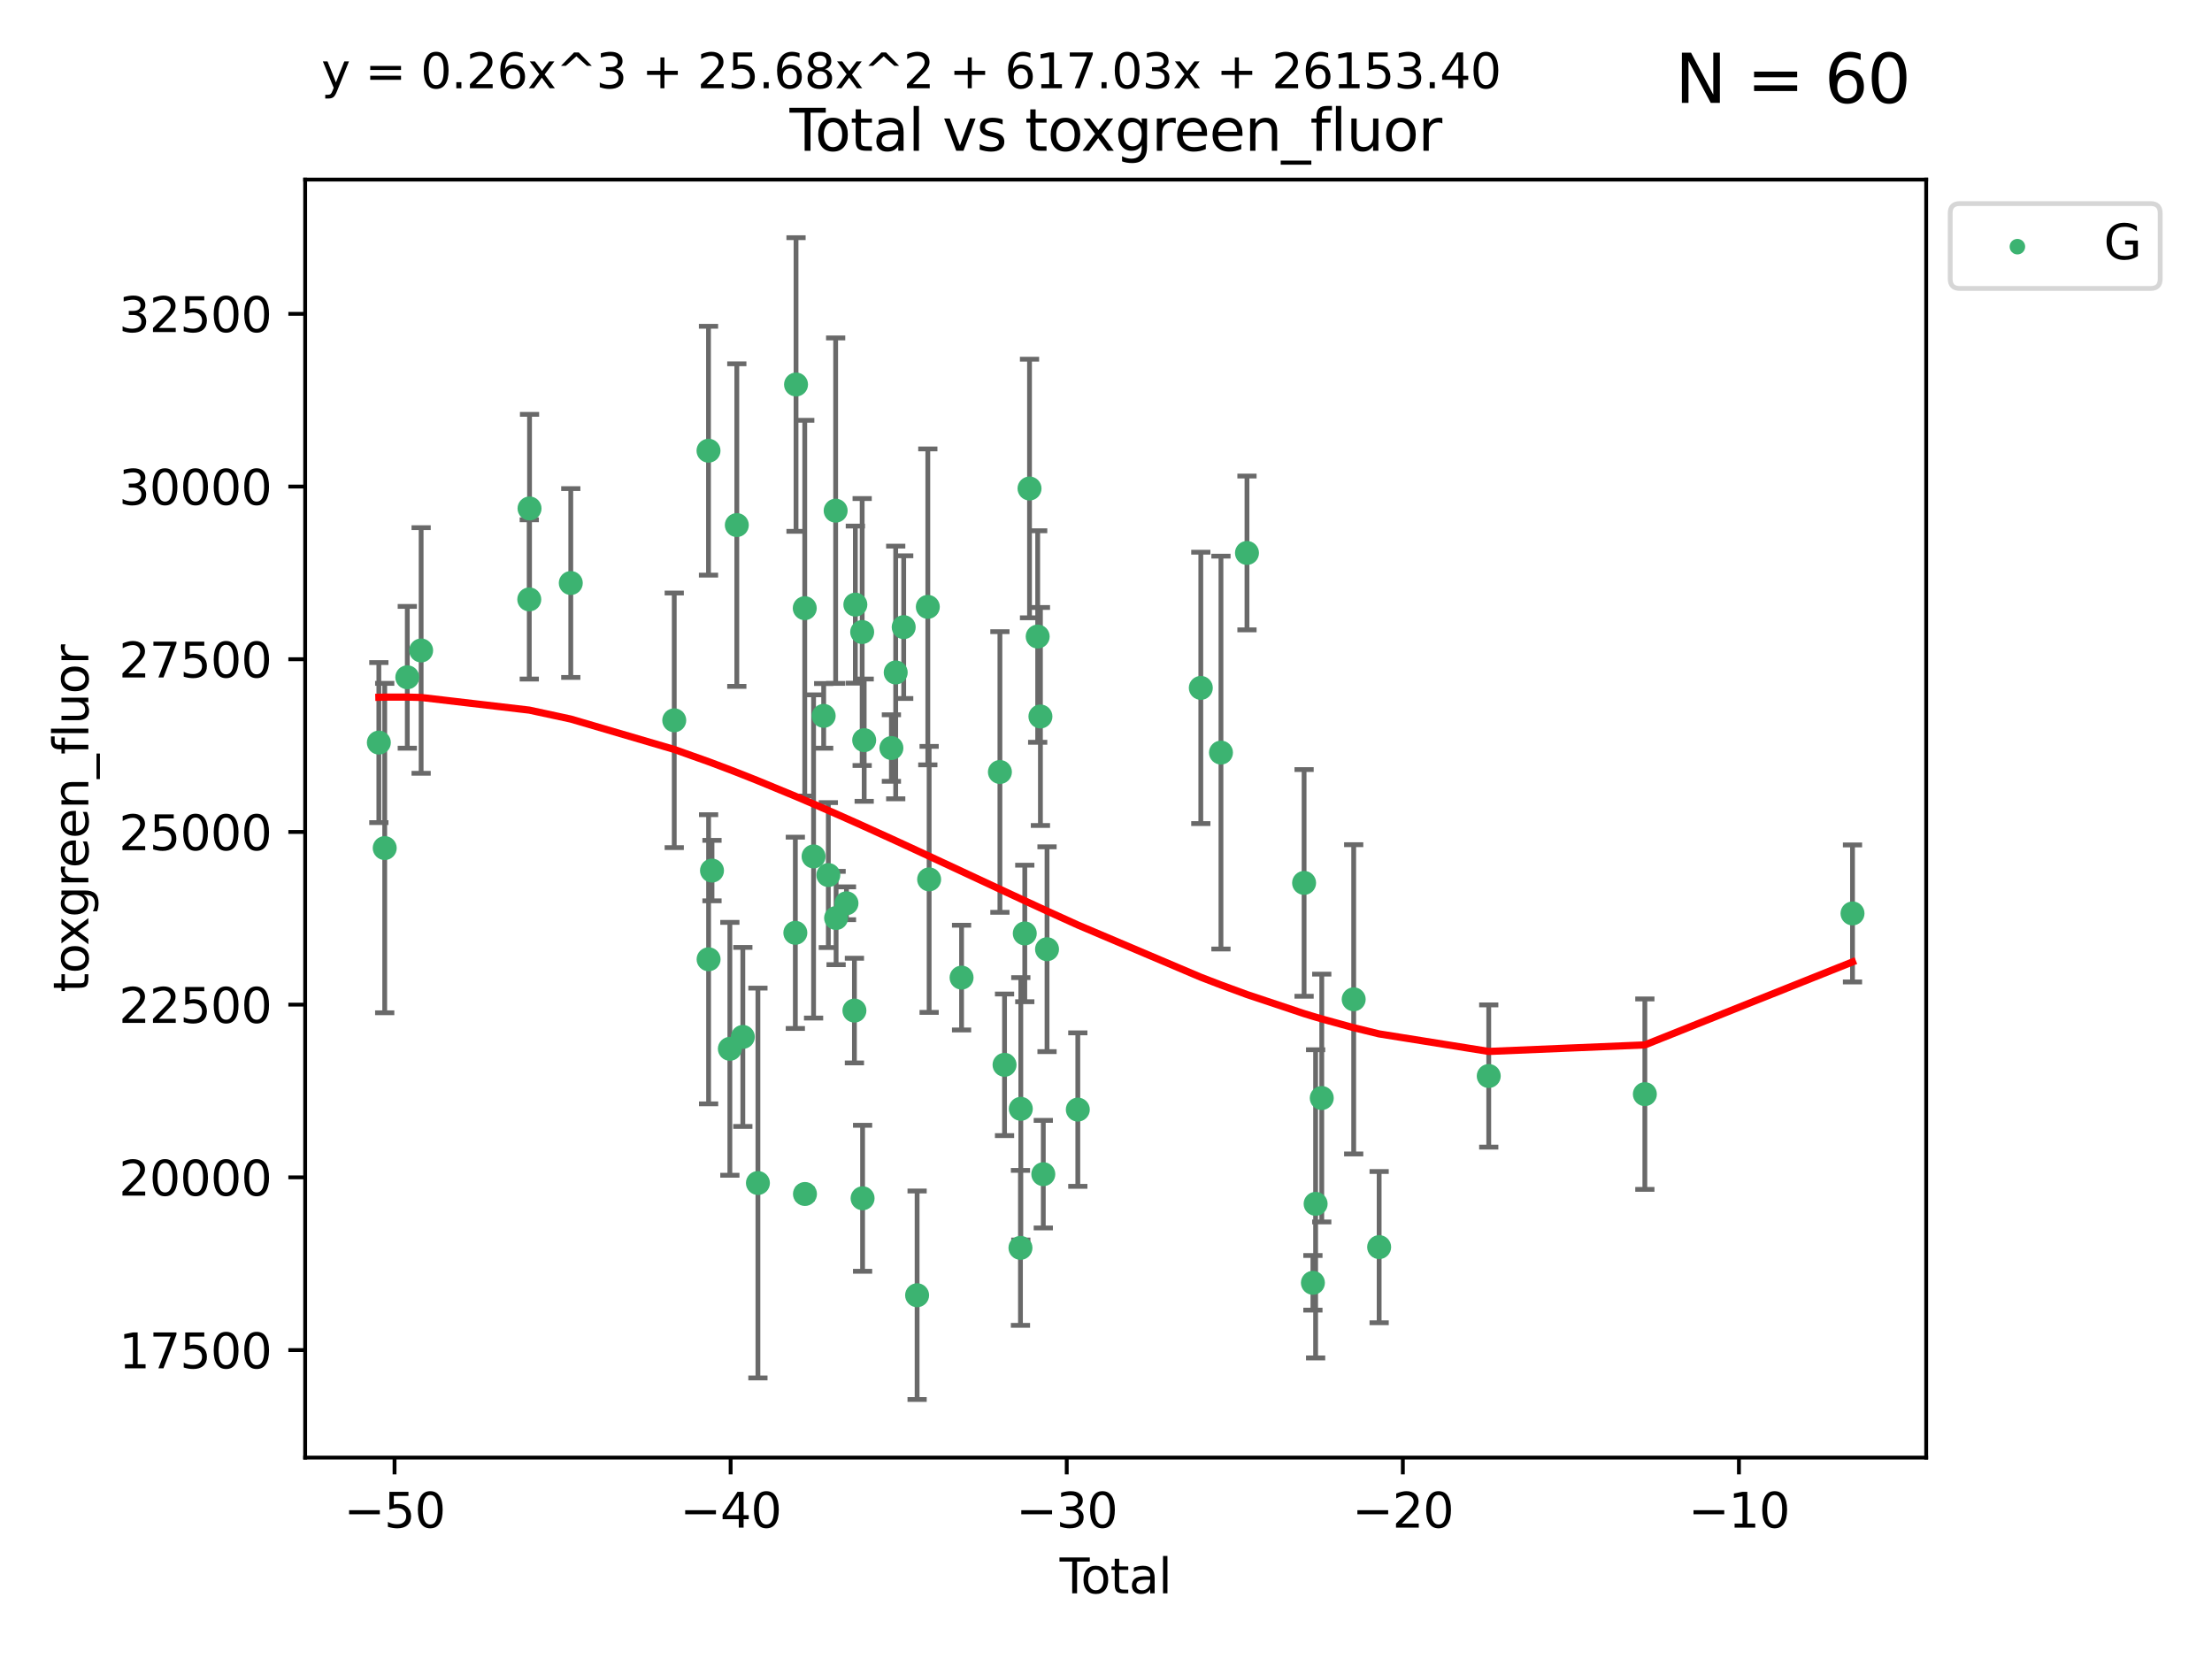 <?xml version="1.0" encoding="utf-8" standalone="no"?>
<!DOCTYPE svg PUBLIC "-//W3C//DTD SVG 1.1//EN"
  "http://www.w3.org/Graphics/SVG/1.1/DTD/svg11.dtd">
<svg xmlns:xlink="http://www.w3.org/1999/xlink" width="460.8pt" height="345.6pt" viewBox="0 0 460.8 345.6" xmlns="http://www.w3.org/2000/svg" version="1.1">
 <defs>
  <style type="text/css">*{stroke-linejoin: round; stroke-linecap: butt}</style>
 </defs>
 <g id="figure_1">
  <g id="patch_1">
   <path d="M 0 345.6 
L 460.8 345.6 
L 460.8 0 
L 0 0 
z
" style="fill: #ffffff"/>
  </g>
  <g id="axes_1">
   <g id="patch_2">
    <path d="M 63.571 303.64 
L 401.26 303.64 
L 401.26 37.411 
L 63.571 37.411 
z
" style="fill: #ffffff"/>
   </g>
   <g id="PathCollection_1">
    <defs>
     <path id="m6523de8690" d="M 0 1.118 
C 0.297 1.118 0.581 1 0.791 0.791 
C 1 0.581 1.118 0.297 1.118 0 
C 1.118 -0.297 1 -0.581 0.791 -0.791 
C 0.581 -1 0.297 -1.118 0 -1.118 
C -0.297 -1.118 -0.581 -1 -0.791 -0.791 
C -1 -0.581 -1.118 -0.297 -1.118 0 
C -1.118 0.297 -1 0.581 -0.791 0.791 
C -0.581 1 -0.297 1.118 0 1.118 
z
" style="stroke: #3cb371"/>
    </defs>
    <g clip-path="url(#pff6a263929)">
     <use xlink:href="#m6523de8690" x="78.921" y="154.693" style="fill: #3cb371; stroke: #3cb371"/>
     <use xlink:href="#m6523de8690" x="80.143" y="176.668" style="fill: #3cb371; stroke: #3cb371"/>
     <use xlink:href="#m6523de8690" x="84.848" y="141.093" style="fill: #3cb371; stroke: #3cb371"/>
     <use xlink:href="#m6523de8690" x="87.729" y="135.504" style="fill: #3cb371; stroke: #3cb371"/>
     <use xlink:href="#m6523de8690" x="110.258" y="124.869" style="fill: #3cb371; stroke: #3cb371"/>
     <use xlink:href="#m6523de8690" x="110.312" y="105.923" style="fill: #3cb371; stroke: #3cb371"/>
     <use xlink:href="#m6523de8690" x="118.905" y="121.454" style="fill: #3cb371; stroke: #3cb371"/>
     <use xlink:href="#m6523de8690" x="140.458" y="150.054" style="fill: #3cb371; stroke: #3cb371"/>
     <use xlink:href="#m6523de8690" x="147.595" y="93.889" style="fill: #3cb371; stroke: #3cb371"/>
     <use xlink:href="#m6523de8690" x="147.614" y="199.837" style="fill: #3cb371; stroke: #3cb371"/>
     <use xlink:href="#m6523de8690" x="148.322" y="181.357" style="fill: #3cb371; stroke: #3cb371"/>
     <use xlink:href="#m6523de8690" x="152.044" y="218.488" style="fill: #3cb371; stroke: #3cb371"/>
     <use xlink:href="#m6523de8690" x="153.492" y="109.384" style="fill: #3cb371; stroke: #3cb371"/>
     <use xlink:href="#m6523de8690" x="154.747" y="216.008" style="fill: #3cb371; stroke: #3cb371"/>
     <use xlink:href="#m6523de8690" x="157.889" y="246.444" style="fill: #3cb371; stroke: #3cb371"/>
     <use xlink:href="#m6523de8690" x="165.684" y="194.323" style="fill: #3cb371; stroke: #3cb371"/>
     <use xlink:href="#m6523de8690" x="165.828" y="80.099" style="fill: #3cb371; stroke: #3cb371"/>
     <use xlink:href="#m6523de8690" x="167.644" y="126.696" style="fill: #3cb371; stroke: #3cb371"/>
     <use xlink:href="#m6523de8690" x="167.689" y="248.727" style="fill: #3cb371; stroke: #3cb371"/>
     <use xlink:href="#m6523de8690" x="169.483" y="178.412" style="fill: #3cb371; stroke: #3cb371"/>
     <use xlink:href="#m6523de8690" x="171.586" y="149.128" style="fill: #3cb371; stroke: #3cb371"/>
     <use xlink:href="#m6523de8690" x="172.557" y="182.291" style="fill: #3cb371; stroke: #3cb371"/>
     <use xlink:href="#m6523de8690" x="174.082" y="106.382" style="fill: #3cb371; stroke: #3cb371"/>
     <use xlink:href="#m6523de8690" x="174.176" y="191.239" style="fill: #3cb371; stroke: #3cb371"/>
     <use xlink:href="#m6523de8690" x="176.336" y="188.171" style="fill: #3cb371; stroke: #3cb371"/>
     <use xlink:href="#m6523de8690" x="177.992" y="210.522" style="fill: #3cb371; stroke: #3cb371"/>
     <use xlink:href="#m6523de8690" x="178.185" y="125.952" style="fill: #3cb371; stroke: #3cb371"/>
     <use xlink:href="#m6523de8690" x="179.605" y="131.663" style="fill: #3cb371; stroke: #3cb371"/>
     <use xlink:href="#m6523de8690" x="179.692" y="249.625" style="fill: #3cb371; stroke: #3cb371"/>
     <use xlink:href="#m6523de8690" x="180.026" y="154.191" style="fill: #3cb371; stroke: #3cb371"/>
     <use xlink:href="#m6523de8690" x="185.695" y="155.83" style="fill: #3cb371; stroke: #3cb371"/>
     <use xlink:href="#m6523de8690" x="186.593" y="140.085" style="fill: #3cb371; stroke: #3cb371"/>
     <use xlink:href="#m6523de8690" x="188.257" y="130.643" style="fill: #3cb371; stroke: #3cb371"/>
     <use xlink:href="#m6523de8690" x="191.05" y="269.823" style="fill: #3cb371; stroke: #3cb371"/>
     <use xlink:href="#m6523de8690" x="193.281" y="126.424" style="fill: #3cb371; stroke: #3cb371"/>
     <use xlink:href="#m6523de8690" x="193.556" y="183.192" style="fill: #3cb371; stroke: #3cb371"/>
     <use xlink:href="#m6523de8690" x="200.313" y="203.653" style="fill: #3cb371; stroke: #3cb371"/>
     <use xlink:href="#m6523de8690" x="208.3" y="160.82" style="fill: #3cb371; stroke: #3cb371"/>
     <use xlink:href="#m6523de8690" x="209.264" y="221.821" style="fill: #3cb371; stroke: #3cb371"/>
     <use xlink:href="#m6523de8690" x="212.581" y="259.954" style="fill: #3cb371; stroke: #3cb371"/>
     <use xlink:href="#m6523de8690" x="212.653" y="230.987" style="fill: #3cb371; stroke: #3cb371"/>
     <use xlink:href="#m6523de8690" x="213.48" y="194.453" style="fill: #3cb371; stroke: #3cb371"/>
     <use xlink:href="#m6523de8690" x="214.468" y="101.764" style="fill: #3cb371; stroke: #3cb371"/>
     <use xlink:href="#m6523de8690" x="216.169" y="132.602" style="fill: #3cb371; stroke: #3cb371"/>
     <use xlink:href="#m6523de8690" x="216.74" y="149.257" style="fill: #3cb371; stroke: #3cb371"/>
     <use xlink:href="#m6523de8690" x="217.338" y="244.603" style="fill: #3cb371; stroke: #3cb371"/>
     <use xlink:href="#m6523de8690" x="218.115" y="197.738" style="fill: #3cb371; stroke: #3cb371"/>
     <use xlink:href="#m6523de8690" x="224.528" y="231.148" style="fill: #3cb371; stroke: #3cb371"/>
     <use xlink:href="#m6523de8690" x="250.151" y="143.3" style="fill: #3cb371; stroke: #3cb371"/>
     <use xlink:href="#m6523de8690" x="254.349" y="156.778" style="fill: #3cb371; stroke: #3cb371"/>
     <use xlink:href="#m6523de8690" x="259.768" y="115.191" style="fill: #3cb371; stroke: #3cb371"/>
     <use xlink:href="#m6523de8690" x="271.666" y="183.927" style="fill: #3cb371; stroke: #3cb371"/>
     <use xlink:href="#m6523de8690" x="273.503" y="267.234" style="fill: #3cb371; stroke: #3cb371"/>
     <use xlink:href="#m6523de8690" x="274.068" y="250.782" style="fill: #3cb371; stroke: #3cb371"/>
     <use xlink:href="#m6523de8690" x="275.346" y="228.739" style="fill: #3cb371; stroke: #3cb371"/>
     <use xlink:href="#m6523de8690" x="281.999" y="208.176" style="fill: #3cb371; stroke: #3cb371"/>
     <use xlink:href="#m6523de8690" x="287.302" y="259.796" style="fill: #3cb371; stroke: #3cb371"/>
     <use xlink:href="#m6523de8690" x="310.133" y="224.153" style="fill: #3cb371; stroke: #3cb371"/>
     <use xlink:href="#m6523de8690" x="342.654" y="227.932" style="fill: #3cb371; stroke: #3cb371"/>
     <use xlink:href="#m6523de8690" x="385.911" y="190.284" style="fill: #3cb371; stroke: #3cb371"/>
    </g>
   </g>
   <g id="matplotlib.axis_1">
    <g id="xtick_1">
     <g id="line2d_1">
      <defs>
       <path id="mee01613bd0" d="M 0 0 
L 0 3.5 
" style="stroke: #000000; stroke-width: 0.8"/>
      </defs>
      <g>
       <use xlink:href="#mee01613bd0" x="82.19" y="303.64" style="stroke: #000000; stroke-width: 0.8"/>
      </g>
     </g>
     <g id="text_1">
      <!-- −50 -->
      <g transform="translate(71.637 318.238)scale(0.1 -0.1)">
       <defs>
        <path id="DejaVuSans-2212" d="M 678 2272 
L 4684 2272 
L 4684 1741 
L 678 1741 
L 678 2272 
z
" transform="scale(0.016)"/>
        <path id="DejaVuSans-35" d="M 691 4666 
L 3169 4666 
L 3169 4134 
L 1269 4134 
L 1269 2991 
Q 1406 3038 1543 3061 
Q 1681 3084 1819 3084 
Q 2600 3084 3056 2656 
Q 3513 2228 3513 1497 
Q 3513 744 3044 326 
Q 2575 -91 1722 -91 
Q 1428 -91 1123 -41 
Q 819 9 494 109 
L 494 744 
Q 775 591 1075 516 
Q 1375 441 1709 441 
Q 2250 441 2565 725 
Q 2881 1009 2881 1497 
Q 2881 1984 2565 2268 
Q 2250 2553 1709 2553 
Q 1456 2553 1204 2497 
Q 953 2441 691 2322 
L 691 4666 
z
" transform="scale(0.016)"/>
        <path id="DejaVuSans-30" d="M 2034 4250 
Q 1547 4250 1301 3770 
Q 1056 3291 1056 2328 
Q 1056 1369 1301 889 
Q 1547 409 2034 409 
Q 2525 409 2770 889 
Q 3016 1369 3016 2328 
Q 3016 3291 2770 3770 
Q 2525 4250 2034 4250 
z
M 2034 4750 
Q 2819 4750 3233 4129 
Q 3647 3509 3647 2328 
Q 3647 1150 3233 529 
Q 2819 -91 2034 -91 
Q 1250 -91 836 529 
Q 422 1150 422 2328 
Q 422 3509 836 4129 
Q 1250 4750 2034 4750 
z
" transform="scale(0.016)"/>
       </defs>
       <use xlink:href="#DejaVuSans-2212"/>
       <use xlink:href="#DejaVuSans-35" x="83.789"/>
       <use xlink:href="#DejaVuSans-30" x="147.412"/>
      </g>
     </g>
    </g>
    <g id="xtick_2">
     <g id="line2d_2">
      <g>
       <use xlink:href="#mee01613bd0" x="152.205" y="303.64" style="stroke: #000000; stroke-width: 0.8"/>
      </g>
     </g>
     <g id="text_2">
      <!-- −40 -->
      <g transform="translate(141.653 318.238)scale(0.1 -0.1)">
       <defs>
        <path id="DejaVuSans-34" d="M 2419 4116 
L 825 1625 
L 2419 1625 
L 2419 4116 
z
M 2253 4666 
L 3047 4666 
L 3047 1625 
L 3713 1625 
L 3713 1100 
L 3047 1100 
L 3047 0 
L 2419 0 
L 2419 1100 
L 313 1100 
L 313 1709 
L 2253 4666 
z
" transform="scale(0.016)"/>
       </defs>
       <use xlink:href="#DejaVuSans-2212"/>
       <use xlink:href="#DejaVuSans-34" x="83.789"/>
       <use xlink:href="#DejaVuSans-30" x="147.412"/>
      </g>
     </g>
    </g>
    <g id="xtick_3">
     <g id="line2d_3">
      <g>
       <use xlink:href="#mee01613bd0" x="222.221" y="303.64" style="stroke: #000000; stroke-width: 0.8"/>
      </g>
     </g>
     <g id="text_3">
      <!-- −30 -->
      <g transform="translate(211.669 318.238)scale(0.1 -0.1)">
       <defs>
        <path id="DejaVuSans-33" d="M 2597 2516 
Q 3050 2419 3304 2112 
Q 3559 1806 3559 1356 
Q 3559 666 3084 287 
Q 2609 -91 1734 -91 
Q 1441 -91 1130 -33 
Q 819 25 488 141 
L 488 750 
Q 750 597 1062 519 
Q 1375 441 1716 441 
Q 2309 441 2620 675 
Q 2931 909 2931 1356 
Q 2931 1769 2642 2001 
Q 2353 2234 1838 2234 
L 1294 2234 
L 1294 2753 
L 1863 2753 
Q 2328 2753 2575 2939 
Q 2822 3125 2822 3475 
Q 2822 3834 2567 4026 
Q 2313 4219 1838 4219 
Q 1578 4219 1281 4162 
Q 984 4106 628 3988 
L 628 4550 
Q 988 4650 1302 4700 
Q 1616 4750 1894 4750 
Q 2613 4750 3031 4423 
Q 3450 4097 3450 3541 
Q 3450 3153 3228 2886 
Q 3006 2619 2597 2516 
z
" transform="scale(0.016)"/>
       </defs>
       <use xlink:href="#DejaVuSans-2212"/>
       <use xlink:href="#DejaVuSans-33" x="83.789"/>
       <use xlink:href="#DejaVuSans-30" x="147.412"/>
      </g>
     </g>
    </g>
    <g id="xtick_4">
     <g id="line2d_4">
      <g>
       <use xlink:href="#mee01613bd0" x="292.237" y="303.64" style="stroke: #000000; stroke-width: 0.8"/>
      </g>
     </g>
     <g id="text_4">
      <!-- −20 -->
      <g transform="translate(281.684 318.238)scale(0.1 -0.1)">
       <defs>
        <path id="DejaVuSans-32" d="M 1228 531 
L 3431 531 
L 3431 0 
L 469 0 
L 469 531 
Q 828 903 1448 1529 
Q 2069 2156 2228 2338 
Q 2531 2678 2651 2914 
Q 2772 3150 2772 3378 
Q 2772 3750 2511 3984 
Q 2250 4219 1831 4219 
Q 1534 4219 1204 4116 
Q 875 4013 500 3803 
L 500 4441 
Q 881 4594 1212 4672 
Q 1544 4750 1819 4750 
Q 2544 4750 2975 4387 
Q 3406 4025 3406 3419 
Q 3406 3131 3298 2873 
Q 3191 2616 2906 2266 
Q 2828 2175 2409 1742 
Q 1991 1309 1228 531 
z
" transform="scale(0.016)"/>
       </defs>
       <use xlink:href="#DejaVuSans-2212"/>
       <use xlink:href="#DejaVuSans-32" x="83.789"/>
       <use xlink:href="#DejaVuSans-30" x="147.412"/>
      </g>
     </g>
    </g>
    <g id="xtick_5">
     <g id="line2d_5">
      <g>
       <use xlink:href="#mee01613bd0" x="362.252" y="303.64" style="stroke: #000000; stroke-width: 0.8"/>
      </g>
     </g>
     <g id="text_5">
      <!-- −10 -->
      <g transform="translate(351.7 318.238)scale(0.1 -0.1)">
       <defs>
        <path id="DejaVuSans-31" d="M 794 531 
L 1825 531 
L 1825 4091 
L 703 3866 
L 703 4441 
L 1819 4666 
L 2450 4666 
L 2450 531 
L 3481 531 
L 3481 0 
L 794 0 
L 794 531 
z
" transform="scale(0.016)"/>
       </defs>
       <use xlink:href="#DejaVuSans-2212"/>
       <use xlink:href="#DejaVuSans-31" x="83.789"/>
       <use xlink:href="#DejaVuSans-30" x="147.412"/>
      </g>
     </g>
    </g>
    <g id="text_6">
     <!-- Total -->
     <g transform="translate(220.739 331.917)scale(0.1 -0.1)">
      <defs>
       <path id="DejaVuSans-54" d="M -19 4666 
L 3928 4666 
L 3928 4134 
L 2272 4134 
L 2272 0 
L 1638 0 
L 1638 4134 
L -19 4134 
L -19 4666 
z
" transform="scale(0.016)"/>
       <path id="DejaVuSans-6f" d="M 1959 3097 
Q 1497 3097 1228 2736 
Q 959 2375 959 1747 
Q 959 1119 1226 758 
Q 1494 397 1959 397 
Q 2419 397 2687 759 
Q 2956 1122 2956 1747 
Q 2956 2369 2687 2733 
Q 2419 3097 1959 3097 
z
M 1959 3584 
Q 2709 3584 3137 3096 
Q 3566 2609 3566 1747 
Q 3566 888 3137 398 
Q 2709 -91 1959 -91 
Q 1206 -91 779 398 
Q 353 888 353 1747 
Q 353 2609 779 3096 
Q 1206 3584 1959 3584 
z
" transform="scale(0.016)"/>
       <path id="DejaVuSans-74" d="M 1172 4494 
L 1172 3500 
L 2356 3500 
L 2356 3053 
L 1172 3053 
L 1172 1153 
Q 1172 725 1289 603 
Q 1406 481 1766 481 
L 2356 481 
L 2356 0 
L 1766 0 
Q 1100 0 847 248 
Q 594 497 594 1153 
L 594 3053 
L 172 3053 
L 172 3500 
L 594 3500 
L 594 4494 
L 1172 4494 
z
" transform="scale(0.016)"/>
       <path id="DejaVuSans-61" d="M 2194 1759 
Q 1497 1759 1228 1600 
Q 959 1441 959 1056 
Q 959 750 1161 570 
Q 1363 391 1709 391 
Q 2188 391 2477 730 
Q 2766 1069 2766 1631 
L 2766 1759 
L 2194 1759 
z
M 3341 1997 
L 3341 0 
L 2766 0 
L 2766 531 
Q 2569 213 2275 61 
Q 1981 -91 1556 -91 
Q 1019 -91 701 211 
Q 384 513 384 1019 
Q 384 1609 779 1909 
Q 1175 2209 1959 2209 
L 2766 2209 
L 2766 2266 
Q 2766 2663 2505 2880 
Q 2244 3097 1772 3097 
Q 1472 3097 1187 3025 
Q 903 2953 641 2809 
L 641 3341 
Q 956 3463 1253 3523 
Q 1550 3584 1831 3584 
Q 2591 3584 2966 3190 
Q 3341 2797 3341 1997 
z
" transform="scale(0.016)"/>
       <path id="DejaVuSans-6c" d="M 603 4863 
L 1178 4863 
L 1178 0 
L 603 0 
L 603 4863 
z
" transform="scale(0.016)"/>
      </defs>
      <use xlink:href="#DejaVuSans-54"/>
      <use xlink:href="#DejaVuSans-6f" x="44.084"/>
      <use xlink:href="#DejaVuSans-74" x="105.266"/>
      <use xlink:href="#DejaVuSans-61" x="144.475"/>
      <use xlink:href="#DejaVuSans-6c" x="205.754"/>
     </g>
    </g>
   </g>
   <g id="matplotlib.axis_2">
    <g id="ytick_1">
     <g id="line2d_6">
      <defs>
       <path id="mbbf0eb6d98" d="M 0 0 
L -3.5 0 
" style="stroke: #000000; stroke-width: 0.8"/>
      </defs>
      <g>
       <use xlink:href="#mbbf0eb6d98" x="63.571" y="281.245" style="stroke: #000000; stroke-width: 0.8"/>
      </g>
     </g>
     <g id="text_7">
      <!-- 17500 -->
      <g transform="translate(24.759 285.044)scale(0.1 -0.1)">
       <defs>
        <path id="DejaVuSans-37" d="M 525 4666 
L 3525 4666 
L 3525 4397 
L 1831 0 
L 1172 0 
L 2766 4134 
L 525 4134 
L 525 4666 
z
" transform="scale(0.016)"/>
       </defs>
       <use xlink:href="#DejaVuSans-31"/>
       <use xlink:href="#DejaVuSans-37" x="63.623"/>
       <use xlink:href="#DejaVuSans-35" x="127.246"/>
       <use xlink:href="#DejaVuSans-30" x="190.869"/>
       <use xlink:href="#DejaVuSans-30" x="254.492"/>
      </g>
     </g>
    </g>
    <g id="ytick_2">
     <g id="line2d_7">
      <g>
       <use xlink:href="#mbbf0eb6d98" x="63.571" y="245.266" style="stroke: #000000; stroke-width: 0.8"/>
      </g>
     </g>
     <g id="text_8">
      <!-- 20000 -->
      <g transform="translate(24.759 249.065)scale(0.1 -0.1)">
       <use xlink:href="#DejaVuSans-32"/>
       <use xlink:href="#DejaVuSans-30" x="63.623"/>
       <use xlink:href="#DejaVuSans-30" x="127.246"/>
       <use xlink:href="#DejaVuSans-30" x="190.869"/>
       <use xlink:href="#DejaVuSans-30" x="254.492"/>
      </g>
     </g>
    </g>
    <g id="ytick_3">
     <g id="line2d_8">
      <g>
       <use xlink:href="#mbbf0eb6d98" x="63.571" y="209.288" style="stroke: #000000; stroke-width: 0.8"/>
      </g>
     </g>
     <g id="text_9">
      <!-- 22500 -->
      <g transform="translate(24.759 213.087)scale(0.1 -0.1)">
       <use xlink:href="#DejaVuSans-32"/>
       <use xlink:href="#DejaVuSans-32" x="63.623"/>
       <use xlink:href="#DejaVuSans-35" x="127.246"/>
       <use xlink:href="#DejaVuSans-30" x="190.869"/>
       <use xlink:href="#DejaVuSans-30" x="254.492"/>
      </g>
     </g>
    </g>
    <g id="ytick_4">
     <g id="line2d_9">
      <g>
       <use xlink:href="#mbbf0eb6d98" x="63.571" y="173.31" style="stroke: #000000; stroke-width: 0.8"/>
      </g>
     </g>
     <g id="text_10">
      <!-- 25000 -->
      <g transform="translate(24.759 177.109)scale(0.1 -0.1)">
       <use xlink:href="#DejaVuSans-32"/>
       <use xlink:href="#DejaVuSans-35" x="63.623"/>
       <use xlink:href="#DejaVuSans-30" x="127.246"/>
       <use xlink:href="#DejaVuSans-30" x="190.869"/>
       <use xlink:href="#DejaVuSans-30" x="254.492"/>
      </g>
     </g>
    </g>
    <g id="ytick_5">
     <g id="line2d_10">
      <g>
       <use xlink:href="#mbbf0eb6d98" x="63.571" y="137.331" style="stroke: #000000; stroke-width: 0.8"/>
      </g>
     </g>
     <g id="text_11">
      <!-- 27500 -->
      <g transform="translate(24.759 141.13)scale(0.1 -0.1)">
       <use xlink:href="#DejaVuSans-32"/>
       <use xlink:href="#DejaVuSans-37" x="63.623"/>
       <use xlink:href="#DejaVuSans-35" x="127.246"/>
       <use xlink:href="#DejaVuSans-30" x="190.869"/>
       <use xlink:href="#DejaVuSans-30" x="254.492"/>
      </g>
     </g>
    </g>
    <g id="ytick_6">
     <g id="line2d_11">
      <g>
       <use xlink:href="#mbbf0eb6d98" x="63.571" y="101.353" style="stroke: #000000; stroke-width: 0.8"/>
      </g>
     </g>
     <g id="text_12">
      <!-- 30000 -->
      <g transform="translate(24.759 105.152)scale(0.1 -0.1)">
       <use xlink:href="#DejaVuSans-33"/>
       <use xlink:href="#DejaVuSans-30" x="63.623"/>
       <use xlink:href="#DejaVuSans-30" x="127.246"/>
       <use xlink:href="#DejaVuSans-30" x="190.869"/>
       <use xlink:href="#DejaVuSans-30" x="254.492"/>
      </g>
     </g>
    </g>
    <g id="ytick_7">
     <g id="line2d_12">
      <g>
       <use xlink:href="#mbbf0eb6d98" x="63.571" y="65.375" style="stroke: #000000; stroke-width: 0.8"/>
      </g>
     </g>
     <g id="text_13">
      <!-- 32500 -->
      <g transform="translate(24.759 69.174)scale(0.1 -0.1)">
       <use xlink:href="#DejaVuSans-33"/>
       <use xlink:href="#DejaVuSans-32" x="63.623"/>
       <use xlink:href="#DejaVuSans-35" x="127.246"/>
       <use xlink:href="#DejaVuSans-30" x="190.869"/>
       <use xlink:href="#DejaVuSans-30" x="254.492"/>
      </g>
     </g>
    </g>
    <g id="text_14">
     <!-- toxgreen_fluor -->
     <g transform="translate(18.401 206.72)rotate(-90)scale(0.1 -0.1)">
      <defs>
       <path id="DejaVuSans-78" d="M 3513 3500 
L 2247 1797 
L 3578 0 
L 2900 0 
L 1881 1375 
L 863 0 
L 184 0 
L 1544 1831 
L 300 3500 
L 978 3500 
L 1906 2253 
L 2834 3500 
L 3513 3500 
z
" transform="scale(0.016)"/>
       <path id="DejaVuSans-67" d="M 2906 1791 
Q 2906 2416 2648 2759 
Q 2391 3103 1925 3103 
Q 1463 3103 1205 2759 
Q 947 2416 947 1791 
Q 947 1169 1205 825 
Q 1463 481 1925 481 
Q 2391 481 2648 825 
Q 2906 1169 2906 1791 
z
M 3481 434 
Q 3481 -459 3084 -895 
Q 2688 -1331 1869 -1331 
Q 1566 -1331 1297 -1286 
Q 1028 -1241 775 -1147 
L 775 -588 
Q 1028 -725 1275 -790 
Q 1522 -856 1778 -856 
Q 2344 -856 2625 -561 
Q 2906 -266 2906 331 
L 2906 616 
Q 2728 306 2450 153 
Q 2172 0 1784 0 
Q 1141 0 747 490 
Q 353 981 353 1791 
Q 353 2603 747 3093 
Q 1141 3584 1784 3584 
Q 2172 3584 2450 3431 
Q 2728 3278 2906 2969 
L 2906 3500 
L 3481 3500 
L 3481 434 
z
" transform="scale(0.016)"/>
       <path id="DejaVuSans-72" d="M 2631 2963 
Q 2534 3019 2420 3045 
Q 2306 3072 2169 3072 
Q 1681 3072 1420 2755 
Q 1159 2438 1159 1844 
L 1159 0 
L 581 0 
L 581 3500 
L 1159 3500 
L 1159 2956 
Q 1341 3275 1631 3429 
Q 1922 3584 2338 3584 
Q 2397 3584 2469 3576 
Q 2541 3569 2628 3553 
L 2631 2963 
z
" transform="scale(0.016)"/>
       <path id="DejaVuSans-65" d="M 3597 1894 
L 3597 1613 
L 953 1613 
Q 991 1019 1311 708 
Q 1631 397 2203 397 
Q 2534 397 2845 478 
Q 3156 559 3463 722 
L 3463 178 
Q 3153 47 2828 -22 
Q 2503 -91 2169 -91 
Q 1331 -91 842 396 
Q 353 884 353 1716 
Q 353 2575 817 3079 
Q 1281 3584 2069 3584 
Q 2775 3584 3186 3129 
Q 3597 2675 3597 1894 
z
M 3022 2063 
Q 3016 2534 2758 2815 
Q 2500 3097 2075 3097 
Q 1594 3097 1305 2825 
Q 1016 2553 972 2059 
L 3022 2063 
z
" transform="scale(0.016)"/>
       <path id="DejaVuSans-6e" d="M 3513 2113 
L 3513 0 
L 2938 0 
L 2938 2094 
Q 2938 2591 2744 2837 
Q 2550 3084 2163 3084 
Q 1697 3084 1428 2787 
Q 1159 2491 1159 1978 
L 1159 0 
L 581 0 
L 581 3500 
L 1159 3500 
L 1159 2956 
Q 1366 3272 1645 3428 
Q 1925 3584 2291 3584 
Q 2894 3584 3203 3211 
Q 3513 2838 3513 2113 
z
" transform="scale(0.016)"/>
       <path id="DejaVuSans-5f" d="M 3263 -1063 
L 3263 -1509 
L -63 -1509 
L -63 -1063 
L 3263 -1063 
z
" transform="scale(0.016)"/>
       <path id="DejaVuSans-66" d="M 2375 4863 
L 2375 4384 
L 1825 4384 
Q 1516 4384 1395 4259 
Q 1275 4134 1275 3809 
L 1275 3500 
L 2222 3500 
L 2222 3053 
L 1275 3053 
L 1275 0 
L 697 0 
L 697 3053 
L 147 3053 
L 147 3500 
L 697 3500 
L 697 3744 
Q 697 4328 969 4595 
Q 1241 4863 1831 4863 
L 2375 4863 
z
" transform="scale(0.016)"/>
       <path id="DejaVuSans-75" d="M 544 1381 
L 544 3500 
L 1119 3500 
L 1119 1403 
Q 1119 906 1312 657 
Q 1506 409 1894 409 
Q 2359 409 2629 706 
Q 2900 1003 2900 1516 
L 2900 3500 
L 3475 3500 
L 3475 0 
L 2900 0 
L 2900 538 
Q 2691 219 2414 64 
Q 2138 -91 1772 -91 
Q 1169 -91 856 284 
Q 544 659 544 1381 
z
M 1991 3584 
L 1991 3584 
z
" transform="scale(0.016)"/>
      </defs>
      <use xlink:href="#DejaVuSans-74"/>
      <use xlink:href="#DejaVuSans-6f" x="39.209"/>
      <use xlink:href="#DejaVuSans-78" x="97.266"/>
      <use xlink:href="#DejaVuSans-67" x="156.445"/>
      <use xlink:href="#DejaVuSans-72" x="219.922"/>
      <use xlink:href="#DejaVuSans-65" x="258.785"/>
      <use xlink:href="#DejaVuSans-65" x="320.309"/>
      <use xlink:href="#DejaVuSans-6e" x="381.832"/>
      <use xlink:href="#DejaVuSans-5f" x="445.211"/>
      <use xlink:href="#DejaVuSans-66" x="495.211"/>
      <use xlink:href="#DejaVuSans-6c" x="530.416"/>
      <use xlink:href="#DejaVuSans-75" x="558.199"/>
      <use xlink:href="#DejaVuSans-6f" x="621.578"/>
      <use xlink:href="#DejaVuSans-72" x="682.76"/>
     </g>
    </g>
   </g>
   <g id="LineCollection_1">
    <path d="M 78.921 171.359 
L 78.921 138.026 
" clip-path="url(#pff6a263929)" style="fill: none; stroke: #696969"/>
    <path d="M 80.143 210.978 
L 80.143 142.357 
" clip-path="url(#pff6a263929)" style="fill: none; stroke: #696969"/>
    <path d="M 84.848 155.86 
L 84.848 126.326 
" clip-path="url(#pff6a263929)" style="fill: none; stroke: #696969"/>
    <path d="M 87.729 161.087 
L 87.729 109.92 
" clip-path="url(#pff6a263929)" style="fill: none; stroke: #696969"/>
    <path d="M 110.258 141.458 
L 110.258 108.281 
" clip-path="url(#pff6a263929)" style="fill: none; stroke: #696969"/>
    <path d="M 110.312 125.53 
L 110.312 86.315 
" clip-path="url(#pff6a263929)" style="fill: none; stroke: #696969"/>
    <path d="M 118.905 141.12 
L 118.905 101.788 
" clip-path="url(#pff6a263929)" style="fill: none; stroke: #696969"/>
    <path d="M 140.458 176.576 
L 140.458 123.533 
" clip-path="url(#pff6a263929)" style="fill: none; stroke: #696969"/>
    <path d="M 147.595 119.807 
L 147.595 67.97 
" clip-path="url(#pff6a263929)" style="fill: none; stroke: #696969"/>
    <path d="M 147.614 229.955 
L 147.614 169.718 
" clip-path="url(#pff6a263929)" style="fill: none; stroke: #696969"/>
    <path d="M 148.322 187.655 
L 148.322 175.059 
" clip-path="url(#pff6a263929)" style="fill: none; stroke: #696969"/>
    <path d="M 152.044 244.827 
L 152.044 192.148 
" clip-path="url(#pff6a263929)" style="fill: none; stroke: #696969"/>
    <path d="M 153.492 142.981 
L 153.492 75.786 
" clip-path="url(#pff6a263929)" style="fill: none; stroke: #696969"/>
    <path d="M 154.747 234.655 
L 154.747 197.362 
" clip-path="url(#pff6a263929)" style="fill: none; stroke: #696969"/>
    <path d="M 157.889 287.046 
L 157.889 205.841 
" clip-path="url(#pff6a263929)" style="fill: none; stroke: #696969"/>
    <path d="M 165.684 214.247 
L 165.684 174.4 
" clip-path="url(#pff6a263929)" style="fill: none; stroke: #696969"/>
    <path d="M 165.828 110.685 
L 165.828 49.513 
" clip-path="url(#pff6a263929)" style="fill: none; stroke: #696969"/>
    <path d="M 167.644 165.833 
L 167.644 87.56 
" clip-path="url(#pff6a263929)" style="fill: none; stroke: #696969"/>
    <path d="M 167.689 249.804 
L 167.689 247.651 
" clip-path="url(#pff6a263929)" style="fill: none; stroke: #696969"/>
    <path d="M 169.483 212.08 
L 169.483 144.744 
" clip-path="url(#pff6a263929)" style="fill: none; stroke: #696969"/>
    <path d="M 171.586 155.861 
L 171.586 142.394 
" clip-path="url(#pff6a263929)" style="fill: none; stroke: #696969"/>
    <path d="M 172.557 197.388 
L 172.557 167.194 
" clip-path="url(#pff6a263929)" style="fill: none; stroke: #696969"/>
    <path d="M 174.082 142.365 
L 174.082 70.399 
" clip-path="url(#pff6a263929)" style="fill: none; stroke: #696969"/>
    <path d="M 174.176 200.957 
L 174.176 181.52 
" clip-path="url(#pff6a263929)" style="fill: none; stroke: #696969"/>
    <path d="M 176.336 191.592 
L 176.336 184.75 
" clip-path="url(#pff6a263929)" style="fill: none; stroke: #696969"/>
    <path d="M 177.992 221.427 
L 177.992 199.617 
" clip-path="url(#pff6a263929)" style="fill: none; stroke: #696969"/>
    <path d="M 178.185 142.316 
L 178.185 109.589 
" clip-path="url(#pff6a263929)" style="fill: none; stroke: #696969"/>
    <path d="M 179.605 159.467 
L 179.605 103.859 
" clip-path="url(#pff6a263929)" style="fill: none; stroke: #696969"/>
    <path d="M 179.692 264.829 
L 179.692 234.42 
" clip-path="url(#pff6a263929)" style="fill: none; stroke: #696969"/>
    <path d="M 180.026 166.93 
L 180.026 141.452 
" clip-path="url(#pff6a263929)" style="fill: none; stroke: #696969"/>
    <path d="M 185.695 162.762 
L 185.695 148.898 
" clip-path="url(#pff6a263929)" style="fill: none; stroke: #696969"/>
    <path d="M 186.593 166.403 
L 186.593 113.768 
" clip-path="url(#pff6a263929)" style="fill: none; stroke: #696969"/>
    <path d="M 188.257 145.507 
L 188.257 115.78 
" clip-path="url(#pff6a263929)" style="fill: none; stroke: #696969"/>
    <path d="M 191.05 291.539 
L 191.05 248.106 
" clip-path="url(#pff6a263929)" style="fill: none; stroke: #696969"/>
    <path d="M 193.281 159.33 
L 193.281 93.517 
" clip-path="url(#pff6a263929)" style="fill: none; stroke: #696969"/>
    <path d="M 193.556 210.899 
L 193.556 155.486 
" clip-path="url(#pff6a263929)" style="fill: none; stroke: #696969"/>
    <path d="M 200.313 214.559 
L 200.313 192.747 
" clip-path="url(#pff6a263929)" style="fill: none; stroke: #696969"/>
    <path d="M 208.3 190.054 
L 208.3 131.586 
" clip-path="url(#pff6a263929)" style="fill: none; stroke: #696969"/>
    <path d="M 209.264 236.569 
L 209.264 207.073 
" clip-path="url(#pff6a263929)" style="fill: none; stroke: #696969"/>
    <path d="M 212.581 276.097 
L 212.581 243.812 
" clip-path="url(#pff6a263929)" style="fill: none; stroke: #696969"/>
    <path d="M 212.653 258.316 
L 212.653 203.658 
" clip-path="url(#pff6a263929)" style="fill: none; stroke: #696969"/>
    <path d="M 213.48 208.674 
L 213.48 180.231 
" clip-path="url(#pff6a263929)" style="fill: none; stroke: #696969"/>
    <path d="M 214.468 128.697 
L 214.468 74.832 
" clip-path="url(#pff6a263929)" style="fill: none; stroke: #696969"/>
    <path d="M 216.169 154.634 
L 216.169 110.569 
" clip-path="url(#pff6a263929)" style="fill: none; stroke: #696969"/>
    <path d="M 216.74 171.966 
L 216.74 126.549 
" clip-path="url(#pff6a263929)" style="fill: none; stroke: #696969"/>
    <path d="M 217.338 255.808 
L 217.338 233.397 
" clip-path="url(#pff6a263929)" style="fill: none; stroke: #696969"/>
    <path d="M 218.115 219.069 
L 218.115 176.407 
" clip-path="url(#pff6a263929)" style="fill: none; stroke: #696969"/>
    <path d="M 224.528 247.134 
L 224.528 215.162 
" clip-path="url(#pff6a263929)" style="fill: none; stroke: #696969"/>
    <path d="M 250.151 171.565 
L 250.151 115.034 
" clip-path="url(#pff6a263929)" style="fill: none; stroke: #696969"/>
    <path d="M 254.349 197.695 
L 254.349 115.86 
" clip-path="url(#pff6a263929)" style="fill: none; stroke: #696969"/>
    <path d="M 259.768 131.211 
L 259.768 99.171 
" clip-path="url(#pff6a263929)" style="fill: none; stroke: #696969"/>
    <path d="M 271.666 207.54 
L 271.666 160.314 
" clip-path="url(#pff6a263929)" style="fill: none; stroke: #696969"/>
    <path d="M 273.503 272.923 
L 273.503 261.545 
" clip-path="url(#pff6a263929)" style="fill: none; stroke: #696969"/>
    <path d="M 274.068 282.882 
L 274.068 218.683 
" clip-path="url(#pff6a263929)" style="fill: none; stroke: #696969"/>
    <path d="M 275.346 254.549 
L 275.346 202.929 
" clip-path="url(#pff6a263929)" style="fill: none; stroke: #696969"/>
    <path d="M 281.999 240.391 
L 281.999 175.962 
" clip-path="url(#pff6a263929)" style="fill: none; stroke: #696969"/>
    <path d="M 287.302 275.548 
L 287.302 244.044 
" clip-path="url(#pff6a263929)" style="fill: none; stroke: #696969"/>
    <path d="M 310.133 238.966 
L 310.133 209.34 
" clip-path="url(#pff6a263929)" style="fill: none; stroke: #696969"/>
    <path d="M 342.654 247.768 
L 342.654 208.096 
" clip-path="url(#pff6a263929)" style="fill: none; stroke: #696969"/>
    <path d="M 385.911 204.556 
L 385.911 176.013 
" clip-path="url(#pff6a263929)" style="fill: none; stroke: #696969"/>
   </g>
   <g id="line2d_13">
    <defs>
     <path id="ma8734577a0" d="M 2 0 
L -2 -0 
" style="stroke: #696969"/>
    </defs>
    <g clip-path="url(#pff6a263929)">
     <use xlink:href="#ma8734577a0" x="78.921" y="171.359" style="fill: #696969; stroke: #696969"/>
     <use xlink:href="#ma8734577a0" x="80.143" y="210.978" style="fill: #696969; stroke: #696969"/>
     <use xlink:href="#ma8734577a0" x="84.848" y="155.86" style="fill: #696969; stroke: #696969"/>
     <use xlink:href="#ma8734577a0" x="87.729" y="161.087" style="fill: #696969; stroke: #696969"/>
     <use xlink:href="#ma8734577a0" x="110.258" y="141.458" style="fill: #696969; stroke: #696969"/>
     <use xlink:href="#ma8734577a0" x="110.312" y="125.53" style="fill: #696969; stroke: #696969"/>
     <use xlink:href="#ma8734577a0" x="118.905" y="141.12" style="fill: #696969; stroke: #696969"/>
     <use xlink:href="#ma8734577a0" x="140.458" y="176.576" style="fill: #696969; stroke: #696969"/>
     <use xlink:href="#ma8734577a0" x="147.595" y="119.807" style="fill: #696969; stroke: #696969"/>
     <use xlink:href="#ma8734577a0" x="147.614" y="229.955" style="fill: #696969; stroke: #696969"/>
     <use xlink:href="#ma8734577a0" x="148.322" y="187.655" style="fill: #696969; stroke: #696969"/>
     <use xlink:href="#ma8734577a0" x="152.044" y="244.827" style="fill: #696969; stroke: #696969"/>
     <use xlink:href="#ma8734577a0" x="153.492" y="142.981" style="fill: #696969; stroke: #696969"/>
     <use xlink:href="#ma8734577a0" x="154.747" y="234.655" style="fill: #696969; stroke: #696969"/>
     <use xlink:href="#ma8734577a0" x="157.889" y="287.046" style="fill: #696969; stroke: #696969"/>
     <use xlink:href="#ma8734577a0" x="165.684" y="214.247" style="fill: #696969; stroke: #696969"/>
     <use xlink:href="#ma8734577a0" x="165.828" y="110.685" style="fill: #696969; stroke: #696969"/>
     <use xlink:href="#ma8734577a0" x="167.644" y="165.833" style="fill: #696969; stroke: #696969"/>
     <use xlink:href="#ma8734577a0" x="167.689" y="249.804" style="fill: #696969; stroke: #696969"/>
     <use xlink:href="#ma8734577a0" x="169.483" y="212.08" style="fill: #696969; stroke: #696969"/>
     <use xlink:href="#ma8734577a0" x="171.586" y="155.861" style="fill: #696969; stroke: #696969"/>
     <use xlink:href="#ma8734577a0" x="172.557" y="197.388" style="fill: #696969; stroke: #696969"/>
     <use xlink:href="#ma8734577a0" x="174.082" y="142.365" style="fill: #696969; stroke: #696969"/>
     <use xlink:href="#ma8734577a0" x="174.176" y="200.957" style="fill: #696969; stroke: #696969"/>
     <use xlink:href="#ma8734577a0" x="176.336" y="191.592" style="fill: #696969; stroke: #696969"/>
     <use xlink:href="#ma8734577a0" x="177.992" y="221.427" style="fill: #696969; stroke: #696969"/>
     <use xlink:href="#ma8734577a0" x="178.185" y="142.316" style="fill: #696969; stroke: #696969"/>
     <use xlink:href="#ma8734577a0" x="179.605" y="159.467" style="fill: #696969; stroke: #696969"/>
     <use xlink:href="#ma8734577a0" x="179.692" y="264.829" style="fill: #696969; stroke: #696969"/>
     <use xlink:href="#ma8734577a0" x="180.026" y="166.93" style="fill: #696969; stroke: #696969"/>
     <use xlink:href="#ma8734577a0" x="185.695" y="162.762" style="fill: #696969; stroke: #696969"/>
     <use xlink:href="#ma8734577a0" x="186.593" y="166.403" style="fill: #696969; stroke: #696969"/>
     <use xlink:href="#ma8734577a0" x="188.257" y="145.507" style="fill: #696969; stroke: #696969"/>
     <use xlink:href="#ma8734577a0" x="191.05" y="291.539" style="fill: #696969; stroke: #696969"/>
     <use xlink:href="#ma8734577a0" x="193.281" y="159.33" style="fill: #696969; stroke: #696969"/>
     <use xlink:href="#ma8734577a0" x="193.556" y="210.899" style="fill: #696969; stroke: #696969"/>
     <use xlink:href="#ma8734577a0" x="200.313" y="214.559" style="fill: #696969; stroke: #696969"/>
     <use xlink:href="#ma8734577a0" x="208.3" y="190.054" style="fill: #696969; stroke: #696969"/>
     <use xlink:href="#ma8734577a0" x="209.264" y="236.569" style="fill: #696969; stroke: #696969"/>
     <use xlink:href="#ma8734577a0" x="212.581" y="276.097" style="fill: #696969; stroke: #696969"/>
     <use xlink:href="#ma8734577a0" x="212.653" y="258.316" style="fill: #696969; stroke: #696969"/>
     <use xlink:href="#ma8734577a0" x="213.48" y="208.674" style="fill: #696969; stroke: #696969"/>
     <use xlink:href="#ma8734577a0" x="214.468" y="128.697" style="fill: #696969; stroke: #696969"/>
     <use xlink:href="#ma8734577a0" x="216.169" y="154.634" style="fill: #696969; stroke: #696969"/>
     <use xlink:href="#ma8734577a0" x="216.74" y="171.966" style="fill: #696969; stroke: #696969"/>
     <use xlink:href="#ma8734577a0" x="217.338" y="255.808" style="fill: #696969; stroke: #696969"/>
     <use xlink:href="#ma8734577a0" x="218.115" y="219.069" style="fill: #696969; stroke: #696969"/>
     <use xlink:href="#ma8734577a0" x="224.528" y="247.134" style="fill: #696969; stroke: #696969"/>
     <use xlink:href="#ma8734577a0" x="250.151" y="171.565" style="fill: #696969; stroke: #696969"/>
     <use xlink:href="#ma8734577a0" x="254.349" y="197.695" style="fill: #696969; stroke: #696969"/>
     <use xlink:href="#ma8734577a0" x="259.768" y="131.211" style="fill: #696969; stroke: #696969"/>
     <use xlink:href="#ma8734577a0" x="271.666" y="207.54" style="fill: #696969; stroke: #696969"/>
     <use xlink:href="#ma8734577a0" x="273.503" y="272.923" style="fill: #696969; stroke: #696969"/>
     <use xlink:href="#ma8734577a0" x="274.068" y="282.882" style="fill: #696969; stroke: #696969"/>
     <use xlink:href="#ma8734577a0" x="275.346" y="254.549" style="fill: #696969; stroke: #696969"/>
     <use xlink:href="#ma8734577a0" x="281.999" y="240.391" style="fill: #696969; stroke: #696969"/>
     <use xlink:href="#ma8734577a0" x="287.302" y="275.548" style="fill: #696969; stroke: #696969"/>
     <use xlink:href="#ma8734577a0" x="310.133" y="238.966" style="fill: #696969; stroke: #696969"/>
     <use xlink:href="#ma8734577a0" x="342.654" y="247.768" style="fill: #696969; stroke: #696969"/>
     <use xlink:href="#ma8734577a0" x="385.911" y="204.556" style="fill: #696969; stroke: #696969"/>
    </g>
   </g>
   <g id="line2d_14">
    <g clip-path="url(#pff6a263929)">
     <use xlink:href="#ma8734577a0" x="78.921" y="138.026" style="fill: #696969; stroke: #696969"/>
     <use xlink:href="#ma8734577a0" x="80.143" y="142.357" style="fill: #696969; stroke: #696969"/>
     <use xlink:href="#ma8734577a0" x="84.848" y="126.326" style="fill: #696969; stroke: #696969"/>
     <use xlink:href="#ma8734577a0" x="87.729" y="109.92" style="fill: #696969; stroke: #696969"/>
     <use xlink:href="#ma8734577a0" x="110.258" y="108.281" style="fill: #696969; stroke: #696969"/>
     <use xlink:href="#ma8734577a0" x="110.312" y="86.315" style="fill: #696969; stroke: #696969"/>
     <use xlink:href="#ma8734577a0" x="118.905" y="101.788" style="fill: #696969; stroke: #696969"/>
     <use xlink:href="#ma8734577a0" x="140.458" y="123.533" style="fill: #696969; stroke: #696969"/>
     <use xlink:href="#ma8734577a0" x="147.595" y="67.97" style="fill: #696969; stroke: #696969"/>
     <use xlink:href="#ma8734577a0" x="147.614" y="169.718" style="fill: #696969; stroke: #696969"/>
     <use xlink:href="#ma8734577a0" x="148.322" y="175.059" style="fill: #696969; stroke: #696969"/>
     <use xlink:href="#ma8734577a0" x="152.044" y="192.148" style="fill: #696969; stroke: #696969"/>
     <use xlink:href="#ma8734577a0" x="153.492" y="75.786" style="fill: #696969; stroke: #696969"/>
     <use xlink:href="#ma8734577a0" x="154.747" y="197.362" style="fill: #696969; stroke: #696969"/>
     <use xlink:href="#ma8734577a0" x="157.889" y="205.841" style="fill: #696969; stroke: #696969"/>
     <use xlink:href="#ma8734577a0" x="165.684" y="174.4" style="fill: #696969; stroke: #696969"/>
     <use xlink:href="#ma8734577a0" x="165.828" y="49.513" style="fill: #696969; stroke: #696969"/>
     <use xlink:href="#ma8734577a0" x="167.644" y="87.56" style="fill: #696969; stroke: #696969"/>
     <use xlink:href="#ma8734577a0" x="167.689" y="247.651" style="fill: #696969; stroke: #696969"/>
     <use xlink:href="#ma8734577a0" x="169.483" y="144.744" style="fill: #696969; stroke: #696969"/>
     <use xlink:href="#ma8734577a0" x="171.586" y="142.394" style="fill: #696969; stroke: #696969"/>
     <use xlink:href="#ma8734577a0" x="172.557" y="167.194" style="fill: #696969; stroke: #696969"/>
     <use xlink:href="#ma8734577a0" x="174.082" y="70.399" style="fill: #696969; stroke: #696969"/>
     <use xlink:href="#ma8734577a0" x="174.176" y="181.52" style="fill: #696969; stroke: #696969"/>
     <use xlink:href="#ma8734577a0" x="176.336" y="184.75" style="fill: #696969; stroke: #696969"/>
     <use xlink:href="#ma8734577a0" x="177.992" y="199.617" style="fill: #696969; stroke: #696969"/>
     <use xlink:href="#ma8734577a0" x="178.185" y="109.589" style="fill: #696969; stroke: #696969"/>
     <use xlink:href="#ma8734577a0" x="179.605" y="103.859" style="fill: #696969; stroke: #696969"/>
     <use xlink:href="#ma8734577a0" x="179.692" y="234.42" style="fill: #696969; stroke: #696969"/>
     <use xlink:href="#ma8734577a0" x="180.026" y="141.452" style="fill: #696969; stroke: #696969"/>
     <use xlink:href="#ma8734577a0" x="185.695" y="148.898" style="fill: #696969; stroke: #696969"/>
     <use xlink:href="#ma8734577a0" x="186.593" y="113.768" style="fill: #696969; stroke: #696969"/>
     <use xlink:href="#ma8734577a0" x="188.257" y="115.78" style="fill: #696969; stroke: #696969"/>
     <use xlink:href="#ma8734577a0" x="191.05" y="248.106" style="fill: #696969; stroke: #696969"/>
     <use xlink:href="#ma8734577a0" x="193.281" y="93.517" style="fill: #696969; stroke: #696969"/>
     <use xlink:href="#ma8734577a0" x="193.556" y="155.486" style="fill: #696969; stroke: #696969"/>
     <use xlink:href="#ma8734577a0" x="200.313" y="192.747" style="fill: #696969; stroke: #696969"/>
     <use xlink:href="#ma8734577a0" x="208.3" y="131.586" style="fill: #696969; stroke: #696969"/>
     <use xlink:href="#ma8734577a0" x="209.264" y="207.073" style="fill: #696969; stroke: #696969"/>
     <use xlink:href="#ma8734577a0" x="212.581" y="243.812" style="fill: #696969; stroke: #696969"/>
     <use xlink:href="#ma8734577a0" x="212.653" y="203.658" style="fill: #696969; stroke: #696969"/>
     <use xlink:href="#ma8734577a0" x="213.48" y="180.231" style="fill: #696969; stroke: #696969"/>
     <use xlink:href="#ma8734577a0" x="214.468" y="74.832" style="fill: #696969; stroke: #696969"/>
     <use xlink:href="#ma8734577a0" x="216.169" y="110.569" style="fill: #696969; stroke: #696969"/>
     <use xlink:href="#ma8734577a0" x="216.74" y="126.549" style="fill: #696969; stroke: #696969"/>
     <use xlink:href="#ma8734577a0" x="217.338" y="233.397" style="fill: #696969; stroke: #696969"/>
     <use xlink:href="#ma8734577a0" x="218.115" y="176.407" style="fill: #696969; stroke: #696969"/>
     <use xlink:href="#ma8734577a0" x="224.528" y="215.162" style="fill: #696969; stroke: #696969"/>
     <use xlink:href="#ma8734577a0" x="250.151" y="115.034" style="fill: #696969; stroke: #696969"/>
     <use xlink:href="#ma8734577a0" x="254.349" y="115.86" style="fill: #696969; stroke: #696969"/>
     <use xlink:href="#ma8734577a0" x="259.768" y="99.171" style="fill: #696969; stroke: #696969"/>
     <use xlink:href="#ma8734577a0" x="271.666" y="160.314" style="fill: #696969; stroke: #696969"/>
     <use xlink:href="#ma8734577a0" x="273.503" y="261.545" style="fill: #696969; stroke: #696969"/>
     <use xlink:href="#ma8734577a0" x="274.068" y="218.683" style="fill: #696969; stroke: #696969"/>
     <use xlink:href="#ma8734577a0" x="275.346" y="202.929" style="fill: #696969; stroke: #696969"/>
     <use xlink:href="#ma8734577a0" x="281.999" y="175.962" style="fill: #696969; stroke: #696969"/>
     <use xlink:href="#ma8734577a0" x="287.302" y="244.044" style="fill: #696969; stroke: #696969"/>
     <use xlink:href="#ma8734577a0" x="310.133" y="209.34" style="fill: #696969; stroke: #696969"/>
     <use xlink:href="#ma8734577a0" x="342.654" y="208.096" style="fill: #696969; stroke: #696969"/>
     <use xlink:href="#ma8734577a0" x="385.911" y="176.013" style="fill: #696969; stroke: #696969"/>
    </g>
   </g>
   <g id="line2d_15">
    <path d="M 78.921 145.257 
L 80.143 145.226 
L 84.848 145.216 
L 87.729 145.294 
L 110.258 147.93 
L 110.312 147.94 
L 118.905 149.794 
L 140.458 156.123 
L 147.595 158.665 
L 147.614 158.672 
L 148.322 158.934 
L 152.044 160.343 
L 153.492 160.903 
L 154.747 161.394 
L 157.889 162.645 
L 165.684 165.868 
L 165.828 165.929 
L 167.644 166.702 
L 167.689 166.722 
L 169.483 167.493 
L 171.586 168.406 
L 172.557 168.831 
L 174.082 169.501 
L 174.176 169.543 
L 176.336 170.5 
L 177.992 171.24 
L 178.185 171.326 
L 179.605 171.964 
L 179.692 172.003 
L 180.026 172.154 
L 185.695 174.732 
L 186.593 175.143 
L 188.257 175.908 
L 191.05 177.198 
L 193.281 178.233 
L 193.556 178.36 
L 200.313 181.508 
L 208.3 185.235 
L 209.264 185.684 
L 212.581 187.225 
L 212.653 187.258 
L 213.48 187.641 
L 214.468 188.097 
L 216.169 188.882 
L 216.74 189.145 
L 217.338 189.42 
L 218.115 189.777 
L 224.528 192.693 
L 250.151 203.571 
L 254.349 205.186 
L 259.768 207.18 
L 271.666 211.155 
L 273.503 211.714 
L 274.068 211.883 
L 275.346 212.26 
L 281.999 214.089 
L 287.302 215.381 
L 310.133 219.032 
L 342.654 217.673 
L 385.911 200.388 
" clip-path="url(#pff6a263929)" style="fill: none; stroke: #ff0000; stroke-width: 1.5; stroke-linecap: square"/>
   </g>
   <g id="line2d_16">
    <defs>
     <path id="m5ef02c96c4" d="M 0 2 
C 0.53 2 1.039 1.789 1.414 1.414 
C 1.789 1.039 2 0.53 2 0 
C 2 -0.53 1.789 -1.039 1.414 -1.414 
C 1.039 -1.789 0.53 -2 0 -2 
C -0.53 -2 -1.039 -1.789 -1.414 -1.414 
C -1.789 -1.039 -2 -0.53 -2 0 
C -2 0.53 -1.789 1.039 -1.414 1.414 
C -1.039 1.789 -0.53 2 0 2 
z
" style="stroke: #3cb371"/>
    </defs>
    <g clip-path="url(#pff6a263929)">
     <use xlink:href="#m5ef02c96c4" x="78.921" y="154.693" style="fill: #3cb371; stroke: #3cb371"/>
     <use xlink:href="#m5ef02c96c4" x="80.143" y="176.668" style="fill: #3cb371; stroke: #3cb371"/>
     <use xlink:href="#m5ef02c96c4" x="84.848" y="141.093" style="fill: #3cb371; stroke: #3cb371"/>
     <use xlink:href="#m5ef02c96c4" x="87.729" y="135.504" style="fill: #3cb371; stroke: #3cb371"/>
     <use xlink:href="#m5ef02c96c4" x="110.258" y="124.869" style="fill: #3cb371; stroke: #3cb371"/>
     <use xlink:href="#m5ef02c96c4" x="110.312" y="105.923" style="fill: #3cb371; stroke: #3cb371"/>
     <use xlink:href="#m5ef02c96c4" x="118.905" y="121.454" style="fill: #3cb371; stroke: #3cb371"/>
     <use xlink:href="#m5ef02c96c4" x="140.458" y="150.054" style="fill: #3cb371; stroke: #3cb371"/>
     <use xlink:href="#m5ef02c96c4" x="147.595" y="93.889" style="fill: #3cb371; stroke: #3cb371"/>
     <use xlink:href="#m5ef02c96c4" x="147.614" y="199.837" style="fill: #3cb371; stroke: #3cb371"/>
     <use xlink:href="#m5ef02c96c4" x="148.322" y="181.357" style="fill: #3cb371; stroke: #3cb371"/>
     <use xlink:href="#m5ef02c96c4" x="152.044" y="218.488" style="fill: #3cb371; stroke: #3cb371"/>
     <use xlink:href="#m5ef02c96c4" x="153.492" y="109.384" style="fill: #3cb371; stroke: #3cb371"/>
     <use xlink:href="#m5ef02c96c4" x="154.747" y="216.008" style="fill: #3cb371; stroke: #3cb371"/>
     <use xlink:href="#m5ef02c96c4" x="157.889" y="246.444" style="fill: #3cb371; stroke: #3cb371"/>
     <use xlink:href="#m5ef02c96c4" x="165.684" y="194.323" style="fill: #3cb371; stroke: #3cb371"/>
     <use xlink:href="#m5ef02c96c4" x="165.828" y="80.099" style="fill: #3cb371; stroke: #3cb371"/>
     <use xlink:href="#m5ef02c96c4" x="167.644" y="126.696" style="fill: #3cb371; stroke: #3cb371"/>
     <use xlink:href="#m5ef02c96c4" x="167.689" y="248.727" style="fill: #3cb371; stroke: #3cb371"/>
     <use xlink:href="#m5ef02c96c4" x="169.483" y="178.412" style="fill: #3cb371; stroke: #3cb371"/>
     <use xlink:href="#m5ef02c96c4" x="171.586" y="149.128" style="fill: #3cb371; stroke: #3cb371"/>
     <use xlink:href="#m5ef02c96c4" x="172.557" y="182.291" style="fill: #3cb371; stroke: #3cb371"/>
     <use xlink:href="#m5ef02c96c4" x="174.082" y="106.382" style="fill: #3cb371; stroke: #3cb371"/>
     <use xlink:href="#m5ef02c96c4" x="174.176" y="191.239" style="fill: #3cb371; stroke: #3cb371"/>
     <use xlink:href="#m5ef02c96c4" x="176.336" y="188.171" style="fill: #3cb371; stroke: #3cb371"/>
     <use xlink:href="#m5ef02c96c4" x="177.992" y="210.522" style="fill: #3cb371; stroke: #3cb371"/>
     <use xlink:href="#m5ef02c96c4" x="178.185" y="125.952" style="fill: #3cb371; stroke: #3cb371"/>
     <use xlink:href="#m5ef02c96c4" x="179.605" y="131.663" style="fill: #3cb371; stroke: #3cb371"/>
     <use xlink:href="#m5ef02c96c4" x="179.692" y="249.625" style="fill: #3cb371; stroke: #3cb371"/>
     <use xlink:href="#m5ef02c96c4" x="180.026" y="154.191" style="fill: #3cb371; stroke: #3cb371"/>
     <use xlink:href="#m5ef02c96c4" x="185.695" y="155.83" style="fill: #3cb371; stroke: #3cb371"/>
     <use xlink:href="#m5ef02c96c4" x="186.593" y="140.085" style="fill: #3cb371; stroke: #3cb371"/>
     <use xlink:href="#m5ef02c96c4" x="188.257" y="130.643" style="fill: #3cb371; stroke: #3cb371"/>
     <use xlink:href="#m5ef02c96c4" x="191.05" y="269.823" style="fill: #3cb371; stroke: #3cb371"/>
     <use xlink:href="#m5ef02c96c4" x="193.281" y="126.424" style="fill: #3cb371; stroke: #3cb371"/>
     <use xlink:href="#m5ef02c96c4" x="193.556" y="183.192" style="fill: #3cb371; stroke: #3cb371"/>
     <use xlink:href="#m5ef02c96c4" x="200.313" y="203.653" style="fill: #3cb371; stroke: #3cb371"/>
     <use xlink:href="#m5ef02c96c4" x="208.3" y="160.82" style="fill: #3cb371; stroke: #3cb371"/>
     <use xlink:href="#m5ef02c96c4" x="209.264" y="221.821" style="fill: #3cb371; stroke: #3cb371"/>
     <use xlink:href="#m5ef02c96c4" x="212.581" y="259.954" style="fill: #3cb371; stroke: #3cb371"/>
     <use xlink:href="#m5ef02c96c4" x="212.653" y="230.987" style="fill: #3cb371; stroke: #3cb371"/>
     <use xlink:href="#m5ef02c96c4" x="213.48" y="194.453" style="fill: #3cb371; stroke: #3cb371"/>
     <use xlink:href="#m5ef02c96c4" x="214.468" y="101.764" style="fill: #3cb371; stroke: #3cb371"/>
     <use xlink:href="#m5ef02c96c4" x="216.169" y="132.602" style="fill: #3cb371; stroke: #3cb371"/>
     <use xlink:href="#m5ef02c96c4" x="216.74" y="149.257" style="fill: #3cb371; stroke: #3cb371"/>
     <use xlink:href="#m5ef02c96c4" x="217.338" y="244.603" style="fill: #3cb371; stroke: #3cb371"/>
     <use xlink:href="#m5ef02c96c4" x="218.115" y="197.738" style="fill: #3cb371; stroke: #3cb371"/>
     <use xlink:href="#m5ef02c96c4" x="224.528" y="231.148" style="fill: #3cb371; stroke: #3cb371"/>
     <use xlink:href="#m5ef02c96c4" x="250.151" y="143.3" style="fill: #3cb371; stroke: #3cb371"/>
     <use xlink:href="#m5ef02c96c4" x="254.349" y="156.778" style="fill: #3cb371; stroke: #3cb371"/>
     <use xlink:href="#m5ef02c96c4" x="259.768" y="115.191" style="fill: #3cb371; stroke: #3cb371"/>
     <use xlink:href="#m5ef02c96c4" x="271.666" y="183.927" style="fill: #3cb371; stroke: #3cb371"/>
     <use xlink:href="#m5ef02c96c4" x="273.503" y="267.234" style="fill: #3cb371; stroke: #3cb371"/>
     <use xlink:href="#m5ef02c96c4" x="274.068" y="250.782" style="fill: #3cb371; stroke: #3cb371"/>
     <use xlink:href="#m5ef02c96c4" x="275.346" y="228.739" style="fill: #3cb371; stroke: #3cb371"/>
     <use xlink:href="#m5ef02c96c4" x="281.999" y="208.176" style="fill: #3cb371; stroke: #3cb371"/>
     <use xlink:href="#m5ef02c96c4" x="287.302" y="259.796" style="fill: #3cb371; stroke: #3cb371"/>
     <use xlink:href="#m5ef02c96c4" x="310.133" y="224.153" style="fill: #3cb371; stroke: #3cb371"/>
     <use xlink:href="#m5ef02c96c4" x="342.654" y="227.932" style="fill: #3cb371; stroke: #3cb371"/>
     <use xlink:href="#m5ef02c96c4" x="385.911" y="190.284" style="fill: #3cb371; stroke: #3cb371"/>
    </g>
   </g>
   <g id="patch_3">
    <path d="M 63.571 303.64 
L 63.571 37.411 
" style="fill: none; stroke: #000000; stroke-width: 0.8; stroke-linejoin: miter; stroke-linecap: square"/>
   </g>
   <g id="patch_4">
    <path d="M 401.26 303.64 
L 401.26 37.411 
" style="fill: none; stroke: #000000; stroke-width: 0.8; stroke-linejoin: miter; stroke-linecap: square"/>
   </g>
   <g id="patch_5">
    <path d="M 63.571 303.64 
L 401.26 303.64 
" style="fill: none; stroke: #000000; stroke-width: 0.8; stroke-linejoin: miter; stroke-linecap: square"/>
   </g>
   <g id="patch_6">
    <path d="M 63.571 37.411 
L 401.26 37.411 
" style="fill: none; stroke: #000000; stroke-width: 0.8; stroke-linejoin: miter; stroke-linecap: square"/>
   </g>
   <g id="text_15">
    <!-- N = 60 -->
    <g transform="translate(348.964 21.426)scale(0.14 -0.14)">
     <defs>
      <path id="DejaVuSans-4e" d="M 628 4666 
L 1478 4666 
L 3547 763 
L 3547 4666 
L 4159 4666 
L 4159 0 
L 3309 0 
L 1241 3903 
L 1241 0 
L 628 0 
L 628 4666 
z
" transform="scale(0.016)"/>
      <path id="DejaVuSans-20" transform="scale(0.016)"/>
      <path id="DejaVuSans-3d" d="M 678 2906 
L 4684 2906 
L 4684 2381 
L 678 2381 
L 678 2906 
z
M 678 1631 
L 4684 1631 
L 4684 1100 
L 678 1100 
L 678 1631 
z
" transform="scale(0.016)"/>
      <path id="DejaVuSans-36" d="M 2113 2584 
Q 1688 2584 1439 2293 
Q 1191 2003 1191 1497 
Q 1191 994 1439 701 
Q 1688 409 2113 409 
Q 2538 409 2786 701 
Q 3034 994 3034 1497 
Q 3034 2003 2786 2293 
Q 2538 2584 2113 2584 
z
M 3366 4563 
L 3366 3988 
Q 3128 4100 2886 4159 
Q 2644 4219 2406 4219 
Q 1781 4219 1451 3797 
Q 1122 3375 1075 2522 
Q 1259 2794 1537 2939 
Q 1816 3084 2150 3084 
Q 2853 3084 3261 2657 
Q 3669 2231 3669 1497 
Q 3669 778 3244 343 
Q 2819 -91 2113 -91 
Q 1303 -91 875 529 
Q 447 1150 447 2328 
Q 447 3434 972 4092 
Q 1497 4750 2381 4750 
Q 2619 4750 2861 4703 
Q 3103 4656 3366 4563 
z
" transform="scale(0.016)"/>
     </defs>
     <use xlink:href="#DejaVuSans-4e"/>
     <use xlink:href="#DejaVuSans-20" x="74.805"/>
     <use xlink:href="#DejaVuSans-3d" x="106.592"/>
     <use xlink:href="#DejaVuSans-20" x="190.381"/>
     <use xlink:href="#DejaVuSans-36" x="222.168"/>
     <use xlink:href="#DejaVuSans-30" x="285.791"/>
    </g>
   </g>
   <g id="text_16">
    <!-- y = 0.26x^3 + 25.68x^2 + 617.03x + 26153.40 -->
    <g transform="translate(66.948 18.387)scale(0.1 -0.1)">
     <defs>
      <path id="DejaVuSans-79" d="M 2059 -325 
Q 1816 -950 1584 -1140 
Q 1353 -1331 966 -1331 
L 506 -1331 
L 506 -850 
L 844 -850 
Q 1081 -850 1212 -737 
Q 1344 -625 1503 -206 
L 1606 56 
L 191 3500 
L 800 3500 
L 1894 763 
L 2988 3500 
L 3597 3500 
L 2059 -325 
z
" transform="scale(0.016)"/>
      <path id="DejaVuSans-2e" d="M 684 794 
L 1344 794 
L 1344 0 
L 684 0 
L 684 794 
z
" transform="scale(0.016)"/>
      <path id="DejaVuSans-5e" d="M 2988 4666 
L 4684 2925 
L 4056 2925 
L 2681 4159 
L 1306 2925 
L 678 2925 
L 2375 4666 
L 2988 4666 
z
" transform="scale(0.016)"/>
      <path id="DejaVuSans-2b" d="M 2944 4013 
L 2944 2272 
L 4684 2272 
L 4684 1741 
L 2944 1741 
L 2944 0 
L 2419 0 
L 2419 1741 
L 678 1741 
L 678 2272 
L 2419 2272 
L 2419 4013 
L 2944 4013 
z
" transform="scale(0.016)"/>
      <path id="DejaVuSans-38" d="M 2034 2216 
Q 1584 2216 1326 1975 
Q 1069 1734 1069 1313 
Q 1069 891 1326 650 
Q 1584 409 2034 409 
Q 2484 409 2743 651 
Q 3003 894 3003 1313 
Q 3003 1734 2745 1975 
Q 2488 2216 2034 2216 
z
M 1403 2484 
Q 997 2584 770 2862 
Q 544 3141 544 3541 
Q 544 4100 942 4425 
Q 1341 4750 2034 4750 
Q 2731 4750 3128 4425 
Q 3525 4100 3525 3541 
Q 3525 3141 3298 2862 
Q 3072 2584 2669 2484 
Q 3125 2378 3379 2068 
Q 3634 1759 3634 1313 
Q 3634 634 3220 271 
Q 2806 -91 2034 -91 
Q 1263 -91 848 271 
Q 434 634 434 1313 
Q 434 1759 690 2068 
Q 947 2378 1403 2484 
z
M 1172 3481 
Q 1172 3119 1398 2916 
Q 1625 2713 2034 2713 
Q 2441 2713 2670 2916 
Q 2900 3119 2900 3481 
Q 2900 3844 2670 4047 
Q 2441 4250 2034 4250 
Q 1625 4250 1398 4047 
Q 1172 3844 1172 3481 
z
" transform="scale(0.016)"/>
     </defs>
     <use xlink:href="#DejaVuSans-79"/>
     <use xlink:href="#DejaVuSans-20" x="59.18"/>
     <use xlink:href="#DejaVuSans-3d" x="90.967"/>
     <use xlink:href="#DejaVuSans-20" x="174.756"/>
     <use xlink:href="#DejaVuSans-30" x="206.543"/>
     <use xlink:href="#DejaVuSans-2e" x="270.166"/>
     <use xlink:href="#DejaVuSans-32" x="301.953"/>
     <use xlink:href="#DejaVuSans-36" x="365.576"/>
     <use xlink:href="#DejaVuSans-78" x="429.199"/>
     <use xlink:href="#DejaVuSans-5e" x="488.379"/>
     <use xlink:href="#DejaVuSans-33" x="572.168"/>
     <use xlink:href="#DejaVuSans-20" x="635.791"/>
     <use xlink:href="#DejaVuSans-2b" x="667.578"/>
     <use xlink:href="#DejaVuSans-20" x="751.367"/>
     <use xlink:href="#DejaVuSans-32" x="783.154"/>
     <use xlink:href="#DejaVuSans-35" x="846.777"/>
     <use xlink:href="#DejaVuSans-2e" x="910.4"/>
     <use xlink:href="#DejaVuSans-36" x="942.188"/>
     <use xlink:href="#DejaVuSans-38" x="1005.811"/>
     <use xlink:href="#DejaVuSans-78" x="1069.434"/>
     <use xlink:href="#DejaVuSans-5e" x="1128.613"/>
     <use xlink:href="#DejaVuSans-32" x="1212.402"/>
     <use xlink:href="#DejaVuSans-20" x="1276.025"/>
     <use xlink:href="#DejaVuSans-2b" x="1307.812"/>
     <use xlink:href="#DejaVuSans-20" x="1391.602"/>
     <use xlink:href="#DejaVuSans-36" x="1423.389"/>
     <use xlink:href="#DejaVuSans-31" x="1487.012"/>
     <use xlink:href="#DejaVuSans-37" x="1550.635"/>
     <use xlink:href="#DejaVuSans-2e" x="1614.258"/>
     <use xlink:href="#DejaVuSans-30" x="1646.045"/>
     <use xlink:href="#DejaVuSans-33" x="1709.668"/>
     <use xlink:href="#DejaVuSans-78" x="1773.291"/>
     <use xlink:href="#DejaVuSans-20" x="1832.471"/>
     <use xlink:href="#DejaVuSans-2b" x="1864.258"/>
     <use xlink:href="#DejaVuSans-20" x="1948.047"/>
     <use xlink:href="#DejaVuSans-32" x="1979.834"/>
     <use xlink:href="#DejaVuSans-36" x="2043.457"/>
     <use xlink:href="#DejaVuSans-31" x="2107.08"/>
     <use xlink:href="#DejaVuSans-35" x="2170.703"/>
     <use xlink:href="#DejaVuSans-33" x="2234.326"/>
     <use xlink:href="#DejaVuSans-2e" x="2297.949"/>
     <use xlink:href="#DejaVuSans-34" x="2329.736"/>
     <use xlink:href="#DejaVuSans-30" x="2393.359"/>
    </g>
   </g>
   <g id="text_17">
    <!-- Total vs toxgreen_fluor -->
    <g transform="translate(164.48 31.411)scale(0.12 -0.12)">
     <defs>
      <path id="DejaVuSans-76" d="M 191 3500 
L 800 3500 
L 1894 563 
L 2988 3500 
L 3597 3500 
L 2284 0 
L 1503 0 
L 191 3500 
z
" transform="scale(0.016)"/>
      <path id="DejaVuSans-73" d="M 2834 3397 
L 2834 2853 
Q 2591 2978 2328 3040 
Q 2066 3103 1784 3103 
Q 1356 3103 1142 2972 
Q 928 2841 928 2578 
Q 928 2378 1081 2264 
Q 1234 2150 1697 2047 
L 1894 2003 
Q 2506 1872 2764 1633 
Q 3022 1394 3022 966 
Q 3022 478 2636 193 
Q 2250 -91 1575 -91 
Q 1294 -91 989 -36 
Q 684 19 347 128 
L 347 722 
Q 666 556 975 473 
Q 1284 391 1588 391 
Q 1994 391 2212 530 
Q 2431 669 2431 922 
Q 2431 1156 2273 1281 
Q 2116 1406 1581 1522 
L 1381 1569 
Q 847 1681 609 1914 
Q 372 2147 372 2553 
Q 372 3047 722 3315 
Q 1072 3584 1716 3584 
Q 2034 3584 2315 3537 
Q 2597 3491 2834 3397 
z
" transform="scale(0.016)"/>
     </defs>
     <use xlink:href="#DejaVuSans-54"/>
     <use xlink:href="#DejaVuSans-6f" x="44.084"/>
     <use xlink:href="#DejaVuSans-74" x="105.266"/>
     <use xlink:href="#DejaVuSans-61" x="144.475"/>
     <use xlink:href="#DejaVuSans-6c" x="205.754"/>
     <use xlink:href="#DejaVuSans-20" x="233.537"/>
     <use xlink:href="#DejaVuSans-76" x="265.324"/>
     <use xlink:href="#DejaVuSans-73" x="324.504"/>
     <use xlink:href="#DejaVuSans-20" x="376.604"/>
     <use xlink:href="#DejaVuSans-74" x="408.391"/>
     <use xlink:href="#DejaVuSans-6f" x="447.6"/>
     <use xlink:href="#DejaVuSans-78" x="505.656"/>
     <use xlink:href="#DejaVuSans-67" x="564.836"/>
     <use xlink:href="#DejaVuSans-72" x="628.312"/>
     <use xlink:href="#DejaVuSans-65" x="667.176"/>
     <use xlink:href="#DejaVuSans-65" x="728.699"/>
     <use xlink:href="#DejaVuSans-6e" x="790.223"/>
     <use xlink:href="#DejaVuSans-5f" x="853.602"/>
     <use xlink:href="#DejaVuSans-66" x="903.602"/>
     <use xlink:href="#DejaVuSans-6c" x="938.807"/>
     <use xlink:href="#DejaVuSans-75" x="966.59"/>
     <use xlink:href="#DejaVuSans-6f" x="1029.969"/>
     <use xlink:href="#DejaVuSans-72" x="1091.15"/>
    </g>
   </g>
   <g id="legend_1">
    <g id="patch_7">
     <path d="M 408.26 60.089 
L 448.008 60.089 
Q 450.008 60.089 450.008 58.089 
L 450.008 44.411 
Q 450.008 42.411 448.008 42.411 
L 408.26 42.411 
Q 406.26 42.411 406.26 44.411 
L 406.26 58.089 
Q 406.26 60.089 408.26 60.089 
z
" style="fill: #ffffff; opacity: 0.8; stroke: #cccccc; stroke-linejoin: miter"/>
    </g>
    <g id="PathCollection_2">
     <g>
      <use xlink:href="#m6523de8690" x="420.26" y="51.385" style="fill: #3cb371; stroke: #3cb371"/>
     </g>
    </g>
    <g id="text_18">
     <!-- G -->
     <g transform="translate(438.26 54.01)scale(0.1 -0.1)">
      <defs>
       <path id="DejaVuSans-47" d="M 3809 666 
L 3809 1919 
L 2778 1919 
L 2778 2438 
L 4434 2438 
L 4434 434 
Q 4069 175 3628 42 
Q 3188 -91 2688 -91 
Q 1594 -91 976 548 
Q 359 1188 359 2328 
Q 359 3472 976 4111 
Q 1594 4750 2688 4750 
Q 3144 4750 3555 4637 
Q 3966 4525 4313 4306 
L 4313 3634 
Q 3963 3931 3569 4081 
Q 3175 4231 2741 4231 
Q 1884 4231 1454 3753 
Q 1025 3275 1025 2328 
Q 1025 1384 1454 906 
Q 1884 428 2741 428 
Q 3075 428 3337 486 
Q 3600 544 3809 666 
z
" transform="scale(0.016)"/>
      </defs>
      <use xlink:href="#DejaVuSans-47"/>
     </g>
    </g>
   </g>
  </g>
 </g>
 <defs>
  <clipPath id="pff6a263929">
   <rect x="63.571" y="37.411" width="337.689" height="266.229"/>
  </clipPath>
 </defs>
</svg>

